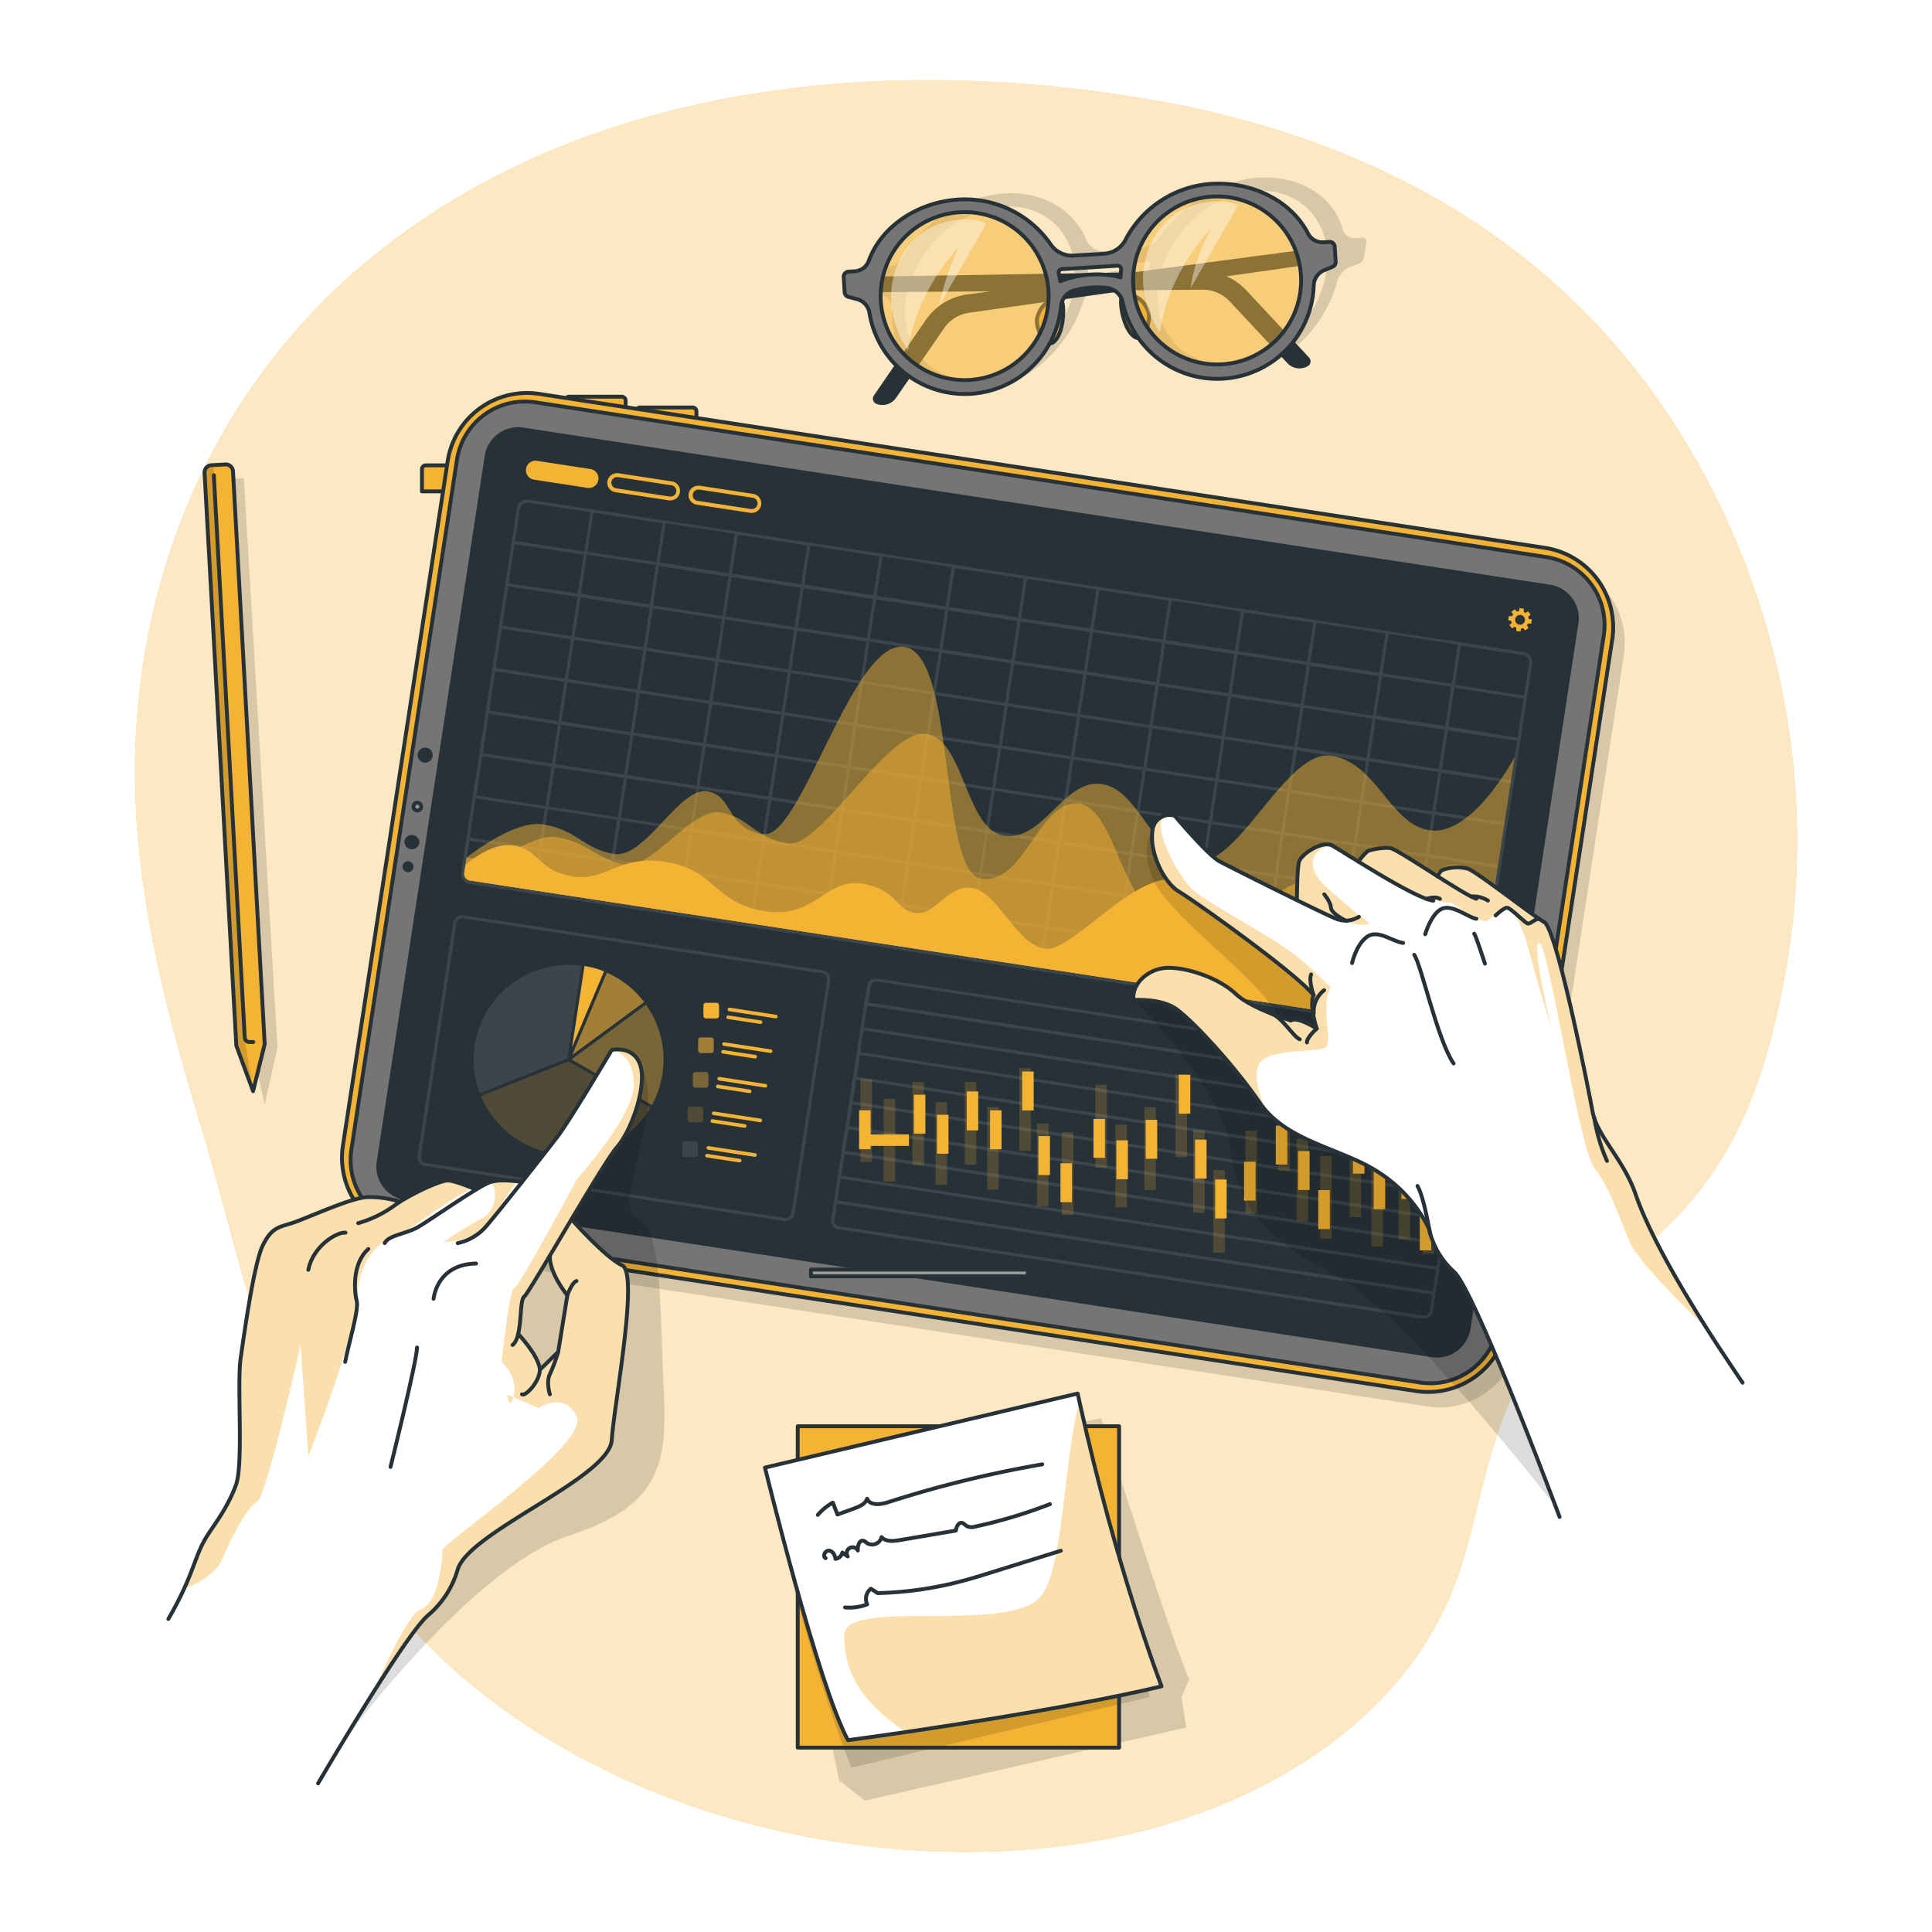 <svg class="animated" id="freepik_stories-dark-analytics" xmlns="http://www.w3.org/2000/svg" xmlns:xlink="http://www.w3.org/1999/xlink" viewBox="0 0 500 500" version="1.1" xmlns:svgjs="http://svgjs.com/svgjs"><style>svg#freepik_stories-dark-analytics:not(.animated) .animable {opacity: 0;}svg#freepik_stories-dark-analytics.animated #freepik--background-simple--inject-16 {animation: 1.5s Infinite  linear floating;animation-delay: 0s;}            @keyframes floating {                0% {                    opacity: 1;                    transform: translateY(0px);                }                50% {                    transform: translateY(-10px);                }                100% {                    opacity: 1;                    transform: translateY(0px);                }            }        </style><g id="freepik--background-simple--inject-16" class="animable" style="transform-origin: 250.006px 250.007px;"><g id="eln1yu5sw77ok"><path d="M67.93,167.09s-27.88,72,11.3,144.5S199.11,422.39,263.7,455.14s131.66,16.8,163.53-36.84-11.84-91.93-11.9-168.42,11.45-96.74-30-161.36-143.06-78.93-219.9-31S67.93,167.09,67.93,167.09Z" style="fill: rgb(255, 255, 255); opacity: 0.7; transform-origin: 248.588px 250.609px;" class="animable"></path></g><path d="M194,24.41C160,30,127.53,42.32,99.91,63.61c-40.18,31-62.46,77.27-64.79,127.62-1.53,33.24,6.4,65.65,16,97.21C63.44,329,71.4,375.29,97.15,410c40.1,54,117.59,76.78,182.4,67.12,41.87-6.25,86.11-30,99-73,4.77-15.91,7.09-33,15.24-47.71,9.77-17.62,27.48-27.91,40.93-42.26,16.62-17.72,23.31-39.8,27.45-63.15,9.06-51.12-3.31-105.27-33.18-147.68-31.17-44.24-77.41-68-129.91-77.32-5.76-1-11.55-1.89-17.36-2.62C252.88,19.75,222.9,19.63,194,24.41Z" style="fill: rgb(245, 179, 51); transform-origin: 250.006px 250.007px;" id="elrmuk95b502o" class="animable"></path><g id="el14a8rdkcv4ik"><path d="M194,24.41C160,30,127.53,42.32,99.91,63.61c-40.18,31-62.46,77.27-64.79,127.62-1.53,33.24,6.4,65.65,16,97.21C63.44,329,71.4,375.29,97.15,410c40.1,54,117.59,76.78,182.4,67.12,41.87-6.25,86.11-30,99-73,4.77-15.91,7.09-33,15.24-47.71,9.77-17.62,27.48-27.91,40.93-42.26,16.62-17.72,23.31-39.8,27.45-63.15,9.06-51.12-3.31-105.27-33.18-147.68-31.17-44.24-77.41-68-129.91-77.32-5.76-1-11.55-1.89-17.36-2.62C252.88,19.75,222.9,19.63,194,24.41Z" style="fill: rgb(255, 255, 255); opacity: 0.7; transform-origin: 250.006px 250.007px;" class="animable"></path></g></g><g id="freepik--Note--inject-16" class="animable" style="transform-origin: 252.865px 413.324px;"><g id="elyom8s5u1uy"><path d="M201.28,382.66,285,367.05s18.94,59.76,22.76,67.49l-2,4.69,1.26,7.85L223.82,466l-6.67-5.26Z" style="fill-opacity: 0.7; opacity: 0.2; transform-origin: 254.52px 416.525px;" class="animable"></path></g><g id="elbpoawft5tlb"><rect x="206.45" y="369.11" width="83.17" height="83.17" style="fill: rgb(245, 179, 51); transform-origin: 248.035px 410.695px; transform: rotate(-13.32deg);" class="animable"></rect></g><g style="clip-path: url(&quot;#freepik--clip-path--inject-16&quot;); transform-origin: 250.725px 419.97px;" id="el9rwdk1cipk" class="animable"><g id="elj2g2if5vj8"><path d="M284.09,382.48l13.43,56.71-77.18,18.27c-9.3-23.27-16.41-52.57-16.41-52.57Z" style="fill-opacity: 0.7; opacity: 0.2; transform-origin: 250.725px 419.97px;" class="animable"></path></g></g><g id="elw1mqq0r370e"><rect x="206.45" y="369.11" width="83.17" height="83.17" style="fill: none; stroke: rgb(38, 50, 56); stroke-linecap: round; stroke-linejoin: round; transform-origin: 248.035px 410.695px; transform: rotate(-13.32deg);" class="animable"></rect></g><path d="M300.61,436.42c-20.23,4.79-48.88,9.29-66.16,11.83-9,1.32-15,2.1-15,2.1-7.66-14-21.48-70.54-21.48-70.54l80.93-19.16c.16.69.3,1.38.45,2.06C289,406.44,300.61,436.42,300.61,436.42Z" style="fill: rgb(255, 255, 255); transform-origin: 249.29px 405.5px;" id="el0disn96m13a5" class="animable"></path><g style="clip-path: url(&quot;#freepik--clip-path-2--inject-16&quot;); transform-origin: 259.552px 405.48px;" id="el0tnm4l9zv4v" class="animable"><g id="elyyrfrnodto"><path d="M300.61,436.42c-20.23,4.79-48.88,9.29-66.16,11.83-13-8.63-16.11-17.09-15.95-25.16.17-9.58,41.91-.22,50.63-9.71,6.22-6.77,6-35.5,10.24-50.67C289,406.44,300.61,436.42,300.61,436.42Z" style="fill: rgb(245, 179, 51); opacity: 0.4; transform-origin: 259.552px 405.48px;" class="animable"></path></g></g><path d="M300.61,436.42c-20.23,4.79-48.88,9.29-66.16,11.83-9,1.32-15,2.1-15,2.1-7.66-14-21.48-70.54-21.48-70.54l80.93-19.16c.16.69.3,1.38.45,2.06C289,406.44,300.61,436.42,300.61,436.42Z" style="fill: none; stroke: rgb(38, 50, 56); stroke-linecap: round; stroke-linejoin: round; transform-origin: 249.29px 405.5px;" id="elb78jyouft3l" class="animable"></path><path d="M211.65,392.05a14.18,14.18,0,0,1,3.89-3.17l1.2,3.08,4.19-1.52c1.4-.51,3-1.17,3.49-2.56.77,1.83,3.43,1.52,5.32.92a292.56,292.56,0,0,1,40-9.83" style="fill: none; stroke: rgb(38, 50, 56); stroke-linecap: round; stroke-linejoin: round; transform-origin: 240.695px 385.51px;" id="elgun83n01kuh" class="animable"></path><path d="M213.68,403.25c-.87-.45-.15-2,.83-1.94s1.61,1.14,1.69,2.12A2.07,2.07,0,0,0,218,401.8l1.39,1a1.52,1.52,0,1,1,2.62-1.53c-.1-1.14.34-2.78,1.45-2.52a2.94,2.94,0,0,1,.93.61,2.52,2.52,0,0,0,3.76-1.56c1.09,1.24,3,1.07,4.67.79l14.56-2.48c.14-.92.6-2.1,1.52-2,.53.08.88.59,1.34.87a3.16,3.16,0,0,0,2.23.08,127.69,127.69,0,0,0,19.25-5.79" style="fill: none; stroke: rgb(38, 50, 56); stroke-linecap: round; stroke-linejoin: round; transform-origin: 242.505px 396.35px;" id="elp6mn5jv9w2" class="animable"></path><path d="M218.7,416a13,13,0,0,0,5.73-.79,3.34,3.34,0,0,1,.95-4.05l1.76,1.13a93.62,93.62,0,0,0,21-2.9c3.07-.78,6.11-1.73,9.14-2.68l17.26-5.38" style="fill: none; stroke: rgb(38, 50, 56); stroke-linecap: round; stroke-linejoin: round; transform-origin: 246.62px 408.69px;" id="elf7j22k9a7pc" class="animable"></path></g><g id="freepik--Glasses--inject-16" class="animable" style="transform-origin: 285.992px 75.379px;"><g id="el2nvjazu30c"><path d="M352.44,61.51l-1.61.1a3.12,3.12,0,0,1-3.37-2.28C345,50.38,336,45.35,325.61,46c-9.38.58-19.27,6.5-25,14.68a8.69,8.69,0,0,1-6.33,3.87l-8,.5a5.12,5.12,0,0,1-5.21-3.16c-3.23-7.63-11.42-12.42-20.81-11.84-10.41.64-21.17,6.89-26.52,16.33a5.41,5.41,0,0,1-4.17,2.75l-1.61.1a1.76,1.76,0,0,0-1.54,1.44l-.63,4a1,1,0,0,0,.78,1.26l1.94.59a3.38,3.38,0,0,1,2.4,3.57c-.68,12.81,8.36,22.22,21.23,21.43,12.41-.77,24.22-10.79,28.08-23.14a6.36,6.36,0,0,1,4.36-4.16,22.8,22.8,0,0,1,8.44-.6,3.61,3.61,0,0,1,3.19,3.71c0,12.15,8.83,20.91,21.26,20.14C330.36,96.69,342.58,86,346,73a6,6,0,0,1,3.59-4l2.17-.83a1.8,1.8,0,0,0,1.19-1.38l.64-4A1,1,0,0,0,352.44,61.51ZM252.69,98.14c-12,.74-20.11-8.68-18.17-21s13.26-23,25.23-23.69,20.11,8.68,18.16,21S264.66,97.4,252.69,98.14Zm28.79-26.29q.07-1,.06-2.07a1.2,1.2,0,0,1,1.06-1.14l14.32-.88a.72.72,0,0,1,.73,1c-.22.69-.42,1.38-.6,2.08C290.89,69.05,284.74,70.66,281.48,71.85ZM318,94.09c-12,.74-20.11-8.68-18.16-21s13.25-23,25.22-23.69,20.11,8.68,18.17,21S330,93.35,318,94.09Z" style="fill-opacity: 0.7; opacity: 0.2; transform-origin: 289.693px 73.755px;" class="animable"></path></g><path d="M342.17,64,250.41,76.18a15.64,15.64,0,0,0-10.82,6.63l-13.43,19.54a1.46,1.46,0,0,0,.68,2.18h0a4.28,4.28,0,0,0,5.07-1.58l12.42-18a9.42,9.42,0,0,1,6.45-4l91.72-13Z" style="fill: rgb(38, 50, 56); transform-origin: 284.204px 84.408px;" id="el3d6qtpeuoqb" class="animable"></path><path d="M218.38,71.72l92.54-1.53a15.63,15.63,0,0,1,11.68,5l16.18,17.34a1.45,1.45,0,0,1-.35,2.25h0a4.28,4.28,0,0,1-5.25-.8l-14.95-16a9.44,9.44,0,0,0-7-3l-92.64.7Z" style="fill: rgb(38, 50, 56); transform-origin: 278.774px 82.765px;" id="elzko4dxn4mli" class="animable"></path><path d="M274.47,77.61c1.14.21,1.09,8-1.49,10.63s-5.22-3.77-4.55-6.07S270.9,76.93,274.47,77.61Z" style="fill: rgb(245, 179, 51); stroke: rgb(38, 50, 56); stroke-linecap: round; stroke-linejoin: round; transform-origin: 271.753px 83.187px;" id="elwc8gt29rhfa" class="animable"></path><path d="M290.55,76.61c-1.1.36-.09,8,2.79,10.37s4.72-4.39,3.77-6.58S294,75.5,290.55,76.61Z" style="fill: rgb(245, 179, 51); stroke: rgb(38, 50, 56); stroke-linecap: round; stroke-linejoin: round; transform-origin: 293.739px 81.915px;" id="elvk2f0lbjxya" class="animable"></path><g id="el12ylyalsbg"><path d="M233.22,59.38c4.84-4.14,15.09-11.19,26.31-4.48s15.09,14,12.79,23.87-9.37,23.07-26,20.77S218.19,72.24,233.22,59.38Z" style="fill: rgb(245, 179, 51); opacity: 0.5; transform-origin: 249.597px 75.965px;" class="animable"></path></g><g id="elc6nzqzvg33"><path d="M298.65,56.19c4.84-4.14,15.08-11.2,26.3-4.49s15.1,14,12.79,23.87-9.36,23.07-26,20.77S283.61,69,298.65,56.19Z" style="fill: rgb(245, 179, 51); opacity: 0.5; transform-origin: 315.019px 72.766px;" class="animable"></path></g><path d="M344.08,62.6l-1.61.1a4.11,4.11,0,0,1-3.92-2.21c-4.46-8.68-14.67-13.54-25.08-12.9a27,27,0,0,0-22.1,14.3,6.76,6.76,0,0,1-5.56,3.77l-8,.49a6.74,6.74,0,0,1-6-3.05,27,27,0,0,0-23.7-11.46c-10.41.65-19.94,6.73-23.29,15.9a4.11,4.11,0,0,1-3.62,2.67l-1.61.1a1.33,1.33,0,0,0-1.24,1.41l.24,3.91a1.34,1.34,0,0,0,1.07,1.22l2.1.56A4.39,4.39,0,0,1,225,80.87a25,25,0,0,0,49.6-1.75,4.68,4.68,0,0,1,3.51-4,22.7,22.7,0,0,1,8.42-.6,4.73,4.73,0,0,1,4,3.6A25,25,0,0,0,340,73.74a4.37,4.37,0,0,1,2.76-3.83l2-.82a1.34,1.34,0,0,0,.91-1.34l-.25-3.91A1.31,1.31,0,0,0,344.08,62.6ZM251,98.33a21.74,21.74,0,1,1,20.35-23A21.77,21.77,0,0,1,251,98.33Zm23.4-25.56c-.11-.68-.24-1.35-.4-2a.9.9,0,0,1,.83-1.11l14.32-.89a.9.9,0,0,1,1,1c-.07.66-.12,1.34-.15,2A25.71,25.71,0,0,0,274.43,72.77Zm41.94,21.51a21.74,21.74,0,1,1,20.35-23A21.76,21.76,0,0,1,316.37,94.28Z" style="fill: rgb(117, 117, 117); stroke: rgb(38, 50, 56); stroke-linecap: round; stroke-linejoin: round; transform-origin: 282.01px 74.749px;" id="eloi5e29dxxkf" class="animable"></path><g id="elw99i2pwqmh9"><path d="M235,90.64s-8-10.59-2.36-22.89c5.09-11.06,17-12.32,22.65-10L243,79.27A74.93,74.93,0,0,1,248.05,64S237.19,75,235,90.64Z" style="fill: rgb(255, 255, 255); opacity: 0.4; transform-origin: 242.958px 73.708px;" class="animable"></path></g><g id="elbmkpgobzmfo"><path d="M300.18,86s-8-10.58-2.36-22.88c5.09-11.07,17-12.33,22.64-10L308.13,74.6c.93-7.71,5.1-15.25,5.1-15.25S302.36,70.34,300.18,86Z" style="fill: rgb(255, 255, 255); opacity: 0.4; transform-origin: 308.133px 69.07px;" class="animable"></path></g></g><g id="freepik--Pen--inject-16" class="animable" style="transform-origin: 62.372px 203.034px;"><g id="elrx6w7eaan9q"><polygon points="65.6 272.84 68.5 285.87 71.81 271.12 63.11 123.79 57.18 123.79 65.6 272.84" style="fill-opacity: 0.7; opacity: 0.2; transform-origin: 64.495px 204.83px;" class="animable"></polygon></g><path d="M60.3,122l8.2,148.2-3,12.19-4.34-11.78L52.94,122.4a1.86,1.86,0,0,1,1.75-2l3.65-.2A1.86,1.86,0,0,1,60.3,122Z" style="fill: rgb(245, 179, 51); transform-origin: 60.717px 201.294px;" id="elihis1301rk" class="animable"></path><g style="clip-path: url(&quot;#freepik--clip-path-3--inject-16&quot;); transform-origin: 59.207px 201.395px;" id="el7pygdyh21km" class="animable"><g id="elbj56t4bpcz"><path d="M65.48,282.39l-4.34-11.78L52.94,122.4a1.86,1.86,0,0,1,1.75-2l.51,0,8.26,149.29Z" style="fill-opacity: 0.7; opacity: 0.2; transform-origin: 59.207px 201.395px;" class="animable"></path></g></g><path d="M60.3,122l8.2,148.2-3,12.19-4.34-11.78L52.94,122.4a1.86,1.86,0,0,1,1.75-2l3.65-.2A1.86,1.86,0,0,1,60.3,122Z" style="fill: none; stroke: rgb(38, 50, 56); stroke-linecap: round; stroke-linejoin: round; transform-origin: 60.717px 201.294px;" id="elvqc5owba8lg" class="animable"></path><path d="M55.34,123l8,145.49a1.26,1.26,0,0,0,1.33,1.19l.88,0" style="fill: rgb(245, 179, 51); stroke: rgb(38, 50, 56); stroke-linecap: round; stroke-linejoin: round; transform-origin: 60.445px 196.341px;" id="elzma308xrhar" class="animable"></path></g><g id="freepik--Device--inject-16" class="animable" style="transform-origin: 254.5px 232.879px;"><g id="eli2gxpknn5d9"><path d="M91.75,300.46l27.11-177.13a20.78,20.78,0,0,1,23.68-17.39l260.31,39.85a20.77,20.77,0,0,1,17.4,23.67L393.13,346.59A20.76,20.76,0,0,1,369.46,364L109.14,324.14A20.78,20.78,0,0,1,91.75,300.46Z" style="fill-opacity: 0.7; opacity: 0.2; transform-origin: 256px 234.97px;" class="animable"></path></g><g id="elijolyou3zl9"><path d="M110.19,120.43H123.8a1,1,0,0,1,1,1v5.74a0,0,0,0,1,0,0H109.2a0,0,0,0,1,0,0v-5.74A1,1,0,0,1,110.19,120.43Z" style="fill: rgb(245, 179, 51); stroke: rgb(38, 50, 56); stroke-linecap: round; stroke-linejoin: round; transform-origin: 117px 123.8px; transform: rotate(-81.3deg);" class="animable"></path></g><g id="elhm6gaosm388"><path d="M147.3,102.66h13.61a1,1,0,0,1,1,1v5.74a0,0,0,0,1,0,0H146.31a0,0,0,0,1,0,0v-5.74A1,1,0,0,1,147.3,102.66Z" style="fill: rgb(245, 179, 51); stroke: rgb(38, 50, 56); stroke-linecap: round; stroke-linejoin: round; transform-origin: 154.11px 106.03px; transform: rotate(8.7deg);" class="animable"></path></g><g id="el6qr90apv798"><path d="M165.63,105.46h13.61a1,1,0,0,1,1,1v5.74a0,0,0,0,1,0,0H164.64a0,0,0,0,1,0,0v-5.74A1,1,0,0,1,165.63,105.46Z" style="fill: rgb(245, 179, 51); stroke: rgb(38, 50, 56); stroke-linecap: round; stroke-linejoin: round; transform-origin: 172.44px 108.83px; transform: rotate(8.7deg);" class="animable"></path></g><path d="M88.75,296.46l27.11-177.13a20.78,20.78,0,0,1,23.68-17.39l260.31,39.85a20.77,20.77,0,0,1,17.4,23.67L390.13,342.59A20.76,20.76,0,0,1,366.46,360L106.14,320.14A20.78,20.78,0,0,1,88.75,296.46Z" style="fill: rgb(245, 179, 51); stroke: rgb(38, 50, 56); stroke-linecap: round; stroke-linejoin: round; transform-origin: 253px 230.97px;" id="el0p1ovnj70i8a" class="animable"></path><path d="M367.48,357.79,105.82,317.74a17.76,17.76,0,0,1-14.88-20.25L118.26,119a17.77,17.77,0,0,1,20.25-14.88l261.67,40.05a17.79,17.79,0,0,1,14.88,20.26L387.74,342.91A17.77,17.77,0,0,1,367.48,357.79Z" style="fill: rgb(117, 117, 117); stroke: rgb(38, 50, 56); stroke-linecap: round; stroke-linejoin: round; transform-origin: 252.999px 230.956px;" id="el3wsq8vltgzd" class="animable"></path><path d="M109,208.92a1,1,0,1,1-.85-1.16A1,1,0,0,1,109,208.92Z" style="fill: rgb(153, 153, 153); stroke: rgb(38, 50, 56); stroke-linecap: round; stroke-linejoin: round; transform-origin: 108.014px 208.751px;" id="elzou6gmpopq" class="animable"></path><path d="M108.51,218.23a1.95,1.95,0,0,1-3.85-.59,1.95,1.95,0,0,1,3.85.59Z" style="fill: rgb(38, 50, 56); transform-origin: 106.585px 217.935px;" id="eljf2kqjdoxtj" class="animable"></path><path d="M111.94,195.82a1.95,1.95,0,0,1-3.85-.59,1.95,1.95,0,1,1,3.85.59Z" style="fill: rgb(38, 50, 56); transform-origin: 110.03px 195.427px;" id="el00hj7ebisljhn" class="animable"></path><path d="M107,224.52a1.42,1.42,0,1,1-1.19-1.62A1.42,1.42,0,0,1,107,224.52Z" style="fill: rgb(38, 50, 56); transform-origin: 105.597px 224.304px;" id="el6whgkamu9rj" class="animable"></path><path d="M408.49,161.36,380.56,343.88a8.78,8.78,0,0,1-10,7.35L151.35,317.68,146.6,317l-17.87-2.74-8.65-1.32L107.58,311l-2.73-.42a8.78,8.78,0,0,1-7.35-10L125.44,118a8.76,8.76,0,0,1,10-7.34l81.83,12.52,12.38,1.9,11.83,1.81,15.2,2.32,5.5.84,139,21.27A8.78,8.78,0,0,1,408.49,161.36Z" style="fill: rgb(38, 50, 56); transform-origin: 252.998px 230.943px;" id="el74znuq3lba" class="animable"></path><g id="eli3ffbb8ssaa"><g style="opacity: 0.1; transform-origin: 161.471px 276.441px;" class="animable"><path d="M203,316l-93-14.23a2.31,2.31,0,0,1-1.93-2.63l9.23-60.33a2.32,2.32,0,0,1,2.64-1.93l93,14.23a2.3,2.3,0,0,1,1.93,2.63l-9.23,60.33A2.31,2.31,0,0,1,203,316Zm-83.15-78.32a1.5,1.5,0,0,0-1.71,1.26l-9.23,60.32a1.5,1.5,0,0,0,1.26,1.71l92.95,14.23a1.5,1.5,0,0,0,1.71-1.26l9.24-60.32a1.52,1.52,0,0,0-1.26-1.72Z" style="fill: rgb(255, 255, 255); transform-origin: 161.471px 276.441px;" id="elroj9yg6a44a" class="animable"></path></g></g><g id="el9vrr1ik12x5"><path d="M147.9,274.19,168.72,286a24.58,24.58,0,0,0-1.54-26Z" style="fill: rgb(245, 179, 51); opacity: 0.4; transform-origin: 159.81px 273px;" class="animable"></path></g><g id="el9k4ekblnt2g"><path d="M148.1,273l18.6-13.67a24.54,24.54,0,0,0-9.63-7.61l-3.67,8.7Z" style="fill: rgb(245, 179, 51); opacity: 0.6; transform-origin: 157.4px 262.36px;" class="animable"></path></g><path d="M151.27,250l-3.22,21,8.28-19.63A24.73,24.73,0,0,0,151.27,250Z" style="fill: rgb(245, 179, 51); transform-origin: 152.19px 260.5px;" id="elsiq2r5fobwj" class="animable"></path><g id="elmly7089hj4b"><path d="M146.8,273.94l3.67-24a24.55,24.55,0,0,0-26.29,33Z" style="fill: rgb(255, 255, 255); opacity: 0.1; transform-origin: 136.533px 266.327px;" class="animable"></path></g><g id="elxdi16968x79"><path d="M143.44,298.5a24.57,24.57,0,0,0,24.88-11.81l-21.19-12-22.66,8.95A24.55,24.55,0,0,0,143.44,298.5Z" style="fill: rgb(245, 179, 51); opacity: 0.2; transform-origin: 146.395px 286.736px;" class="animable"></path></g><g id="elvik7yfsunmm"><rect x="182.04" y="259.52" width="4.05" height="4.05" rx="0.63" style="fill: rgb(245, 179, 51); transform-origin: 184.065px 261.545px; transform: rotate(8.7deg);" class="animable"></rect></g><path d="M200.75,263.55,188.7,261.7a.46.46,0,0,1-.39-.53.46.46,0,0,1,.53-.39l12,1.85a.46.46,0,0,1,.39.53A.48.48,0,0,1,200.75,263.55Z" style="fill: rgb(245, 179, 51); transform-origin: 194.77px 262.162px;" id="elpj215l7gpss" class="animable"></path><path d="M196.76,265l-8.37-1.28a.46.46,0,0,1-.39-.53.47.47,0,0,1,.53-.39l8.37,1.28a.46.46,0,0,1,.39.53A.46.46,0,0,1,196.76,265Z" style="fill: rgb(245, 179, 51); transform-origin: 192.645px 263.901px;" id="el30pqd1fszgx" class="animable"></path><g id="elnwu0pp7zm8"><rect x="180.67" y="268.48" width="4.05" height="4.05" rx="0.63" style="fill: rgb(245, 179, 51); opacity: 0.6; transform-origin: 182.695px 270.505px; transform: rotate(8.7deg);" class="animable"></rect></g><path d="M199.38,272.5l-12.06-1.84a.48.48,0,0,1-.39-.53.47.47,0,0,1,.53-.39l12.06,1.85a.46.46,0,1,1-.14.91Z" style="fill: rgb(245, 179, 51); transform-origin: 193.418px 271.12px;" id="el80lm5rzin3m" class="animable"></path><path d="M195.39,273.94,187,272.66a.47.47,0,0,1,.14-.92l8.37,1.28a.46.46,0,0,1,.39.53A.46.46,0,0,1,195.39,273.94Z" style="fill: rgb(245, 179, 51); transform-origin: 191.286px 272.842px;" id="elz5qgfxs78uc" class="animable"></path><g id="elgkyy5h3kcmh"><rect x="179.3" y="277.44" width="4.05" height="4.05" rx="0.63" style="fill: rgb(245, 179, 51); opacity: 0.4; transform-origin: 181.325px 279.465px; transform: rotate(8.616deg);" class="animable"></rect></g><path d="M198,281.46,186,279.62a.47.47,0,0,1,.14-.92l12,1.84a.46.46,0,0,1,.39.53A.46.46,0,0,1,198,281.46Z" style="fill: rgb(245, 179, 51); transform-origin: 192.101px 280.083px;" id="ela0evdsd7ec" class="animable"></path><path d="M194,282.9l-8.37-1.28a.47.47,0,0,1,.14-.92l8.37,1.28a.47.47,0,0,1-.14.92Z" style="fill: rgb(245, 179, 51); transform-origin: 189.885px 281.8px;" id="elud9btrpnoc" class="animable"></path><g id="elmu09zp1yx7b"><rect x="177.93" y="286.4" width="4.05" height="4.05" rx="0.63" style="fill: rgb(245, 179, 51); opacity: 0.2; transform-origin: 179.955px 288.425px; transform: rotate(8.7deg);" class="animable"></rect></g><path d="M196.63,290.42l-12-1.84a.47.47,0,0,1-.39-.53.46.46,0,0,1,.53-.39l12.05,1.84a.46.46,0,0,1,.39.53A.46.46,0,0,1,196.63,290.42Z" style="fill: rgb(245, 179, 51); transform-origin: 190.726px 289.045px;" id="elq2mhkoazon" class="animable"></path><path d="M192.65,291.86l-8.37-1.28a.46.46,0,0,1-.39-.53.46.46,0,0,1,.53-.39l8.37,1.28a.47.47,0,0,1,.39.53A.46.46,0,0,1,192.65,291.86Z" style="fill: rgb(245, 179, 51); transform-origin: 188.534px 290.76px;" id="el8oxinf6nq2k" class="animable"></path><g id="elj3uj8zumnd8"><rect x="176.56" y="295.36" width="4.05" height="4.05" rx="0.63" style="fill: rgb(255, 255, 255); opacity: 0.1; transform-origin: 178.585px 297.385px; transform: rotate(8.7deg);" class="animable"></rect></g><path d="M195.26,299.38l-12-1.84a.47.47,0,0,1-.39-.53.46.46,0,0,1,.53-.39l12.05,1.84a.46.46,0,0,1,.39.53A.46.46,0,0,1,195.26,299.38Z" style="fill: rgb(245, 179, 51); transform-origin: 189.356px 298.005px;" id="elr8gro5zhm8b" class="animable"></path><path d="M191.28,300.82l-8.38-1.28a.46.46,0,0,1-.38-.53.45.45,0,0,1,.53-.39l8.37,1.28a.47.47,0,1,1-.14.92Z" style="fill: rgb(245, 179, 51); transform-origin: 187.2px 299.726px;" id="el7tquq3jiq4q" class="animable"></path><g id="ele5ays29dbwt"><g style="opacity: 0.1; transform-origin: 297.59px 297.264px;" class="animable"><path d="M378.16,276.38,227,253.25a2.32,2.32,0,0,0-2.64,1.93l-.64,4.16-.12.8-.86,5.61-.12.8-.86,5.6-.12.79-.86,5.61-.12.79-.86,5.61-.12.8-.86,5.6-.12.8-.86,5.6-.12.8-.86,5.6-.12.8-.86,5.6-.12.8-.63,4.16a2.31,2.31,0,0,0,1.93,2.64l151.13,23.13a2.31,2.31,0,0,0,2.62-1.94l.64-4.16.12-.8.86-5.6.12-.8.86-5.61.12-.79.86-5.6.12-.8.86-5.6.12-.8.86-5.61.12-.79.86-5.61.12-.79.86-5.6.12-.8.86-5.61.12-.8.64-4.16A2.31,2.31,0,0,0,378.16,276.38Zm-8.1,62.84a1.51,1.51,0,0,1-1.71,1.26L217.23,317.35a1.52,1.52,0,0,1-1.27-1.72l.64-4.16,154.09,23.59Zm.76-5-154.1-23.58.86-5.61,154.09,23.59Zm1-6.4L217.7,304.28l.86-5.61,154.09,23.58Zm1-6.4-154.1-23.59.86-5.6,154.09,23.58Zm1-6.4-154.1-23.59.86-5.6,154.09,23.59Zm1-6.4-154.1-23.59.86-5.61,154.09,23.59Zm1-6.41-154.1-23.58.86-5.6,154.09,23.58Zm1-6.4L222.6,272.27l.86-5.6,154.09,23.58Zm1-6.39L223.58,265.87l.86-5.61,154.09,23.59Zm-153.11-30,.64-4.15a1.5,1.5,0,0,1,1.71-1.26L378,277.18a1.5,1.5,0,0,1,1.25,1.71l-.64,4.16Z" style="fill: rgb(255, 255, 255); transform-origin: 297.59px 297.264px;" id="elpdjiqbsvod" class="animable"></path></g></g><g id="eliqdj0rmjnnk"><g style="opacity: 0.1; transform-origin: 257.931px 198.749px;" class="animable"><path d="M394.3,168.72,136.78,129.3a2.63,2.63,0,0,0-3,2.21l-14.43,94.27a2.64,2.64,0,0,0,2.2,3L379.08,268.2a2.64,2.64,0,0,0,3-2.2l14.43-94.28A2.63,2.63,0,0,0,394.3,168.72Zm-210,13.55L202.18,185l-1.56,10.16-17.91-2.74Zm-2.35,10L164,189.58l1.56-10.17,17.91,2.74ZM203,185.14l17.92,2.74-1.56,10.17-17.91-2.74Zm92.88,13.4-17.91-2.74,1.55-10.17,17.92,2.74Zm2.35-10,17.92,2.74-1.56,10.17-17.91-2.74Zm-57.81,2.38,17.92,2.74-1.56,10.17L238.84,201Zm-2.35,10-17.91-2.74L221.68,188l17.92,2.74Zm21.06-7.18L277,196.47l-1.56,10.17-17.91-2.74Zm18.71,2.86,17.92,2.74-1.56,10.17-17.91-2.74Zm-.67-.92-17.91-2.74,1.55-10.17,17.92,2.75Zm-18.71-2.86-17.91-2.74,1.55-10.17L260,182.64ZM239.72,190l-17.91-2.75L223.36,177l17.92,2.74ZM221,187.08l-17.91-2.74,1.55-10.17,17.92,2.74Zm-1.8,11.77L217.65,209l-17.91-2.74,1.56-10.17Zm.8.12,17.91,2.74-1.56,10.17-17.91-2.74Zm18.71,2.86,17.91,2.74-1.56,10.17L237.16,212Zm18.71,2.86,17.91,2.75-1.56,10.16-17.91-2.74Zm18.71,2.87,17.91,2.74-1.56,10.17-17.91-2.74Zm18.71,2.86,17.91,2.74-1.56,10.17-17.91-2.74Zm.12-.79,1.55-10.17,17.92,2.74-1.56,10.17Zm20.26-7.31,17.92,2.74-1.56,10.17-17.91-2.74Zm18.71,2.86,17.92,2.75-1.56,10.16-17.91-2.74Zm.13-.79,1.55-10.17L353.54,197,352,207.13Zm-.8-.12-17.91-2.75,1.55-10.17,17.92,2.75ZM317,190.56l1.56-10.17,17.91,2.74L335,193.3Zm-.79-.12-17.91-2.75,1.55-10.16,17.91,2.74Zm-18.71-2.87-17.92-2.74,1.56-10.17,17.91,2.74Zm-18.71-2.86L260.9,182l1.56-10.17,17.91,2.74Zm-18.71-2.87L242.2,179.1l1.55-10.17,17.91,2.75ZM241.4,179l-17.91-2.74L225,166.07,243,168.81Zm-18.71-2.86-17.92-2.74,1.56-10.17L224.24,166ZM204,173.25l-17.91-2.74,1.55-10.17,17.91,2.75Zm-.12.8-1.56,10.17-17.91-2.74,1.55-10.17Zm-20.27,7.31-17.91-2.75,1.55-10.17,17.92,2.75Zm-18.71-2.87L147,175.75l1.55-10.17,17.92,2.74Zm-.12.8-1.56,10.17-17.91-2.74,1.56-10.17Zm-1.68,11-1.56,10.17-17.91-2.74,1.56-10.17Zm.8.13,17.91,2.74-1.56,10.17-17.91-2.75Zm18.71,2.86L200.5,196l-1.56,10.17L181,203.41ZM198.82,207l-1.56,10.17-17.91-2.75,1.56-10.17Zm.8.12,17.91,2.74L216,220l-17.92-2.74Zm18.71,2.86,17.91,2.74-1.56,10.17-17.91-2.74ZM237,212.8,255,215.54l-1.56,10.17L235.48,223Zm18.71,2.86,17.91,2.74-1.56,10.17-17.91-2.74Zm18.71,2.86,17.91,2.75-1.56,10.16-17.91-2.74Zm18.71,2.87,17.91,2.74-1.56,10.17-17.91-2.74Zm18.71,2.86L329.79,227l-1.56,10.17-17.91-2.74Zm.12-.8,1.56-10.16L331.47,216l-1.56,10.17Zm20.27-7.3,17.91,2.74-1.56,10.17-17.91-2.74ZM351,219l17.91,2.74-1.56,10.17-17.91-2.74Zm.12-.79,1.55-10.17,17.92,2.74L369,221Zm1.68-11,1.55-10.17,17.92,2.74L370.69,210Zm1.67-11L356,186.12l17.91,2.74L372.37,199Zm-.79-.13-17.92-2.74,1.56-10.17L355.21,186Zm-16.24-13.7L339,172.29,356.89,175l-1.55,10.17Zm-.79-.13-17.92-2.74,1.56-10.17,17.91,2.75Zm-18.71-2.86L300,176.73l1.56-10.17,17.91,2.74Zm-18.71-2.86-17.92-2.74,1.56-10.17,17.91,2.74Zm-18.71-2.87L262.58,171l1.56-10.17,17.91,2.74Zm-18.71-2.86-17.92-2.74L245.43,158l17.91,2.74ZM243.08,168l-17.92-2.75,1.56-10.16,17.91,2.74Zm-18.71-2.87-17.92-2.74L208,152.24,225.92,155Zm-18.71-2.86-17.92-2.74,1.56-10.17,17.91,2.74ZM187,159.42,169,156.68l1.56-10.17,17.91,2.75Zm-.13.8-1.55,10.17-17.91-2.74,1.55-10.17Zm-20.26,7.31-17.91-2.75,1.55-10.16,17.91,2.74Zm-18.71-2.87-17.91-2.74,1.55-10.17,17.92,2.74Zm-.12.8-1.56,10.17-17.91-2.74,1.55-10.17Zm-1.68,11-1.56,10.17-17.91-2.74,1.56-10.17Zm-1.68,11-1.56,10.17-17.91-2.74,1.56-10.17Zm-1.68,11-1.55,10.16-17.92-2.74,1.56-10.17Zm.8.12,17.91,2.74-1.55,10.17-17.92-2.74Zm18.71,2.86,17.91,2.74-1.56,10.17-17.91-2.74Zm16.23,13.71-1.55,10.17L159,222.48l1.56-10.17Zm.8.12,17.91,2.74-1.55,10.17-17.92-2.74ZM197.94,218l17.91,2.75-1.55,10.16-17.92-2.74Zm18.71,2.87,17.91,2.74L233,233.81l-17.92-2.74Zm18.71,2.86,17.91,2.74-1.55,10.17-17.92-2.74Zm18.71,2.87L272,229.37l-1.55,10.17-17.92-2.75Zm18.71,2.86,17.91,2.74-1.55,10.17-17.92-2.74Zm18.71,2.86,17.91,2.74-1.55,10.17-17.92-2.74Zm18.71,2.87L328.11,238l-1.55,10.17-17.92-2.74Zm18.71,2.86,17.91,2.74L345.27,251l-17.92-2.74Zm.12-.8,1.56-10.17,17.91,2.75L346.94,240ZM349.3,230l17.91,2.74-1.56,10.17-17.91-2.74ZM368,232.84l17.91,2.74-1.56,10.17L366.45,243Zm.12-.79,1.56-10.17,17.91,2.74L386,234.79Zm1.68-11,1.55-10.17,17.92,2.74-1.56,10.17Zm1.68-11L373,200,391,202.69l-1.55,10.17Zm1.67-11L374.72,189l17.91,2.74-1.55,10.17Zm1.68-11L376.4,178l17.91,2.74-1.55,10.17Zm-.79-.12-17.92-2.74,1.56-10.17,17.91,2.74Zm-16.24-13.71,1.56-10.16,17.91,2.74-1.56,10.17Zm-.8-.12-17.91-2.74,1.56-10.17,17.91,2.74Zm-18.71-2.86-17.91-2.74L322,158.46l17.91,2.74Zm-18.71-2.86-17.91-2.75,1.56-10.16,17.91,2.74Zm-18.71-2.87L283,162.9l1.56-10.17,17.91,2.74Zm-18.71-2.86L264.26,160l1.56-10.17,17.91,2.74Zm-18.71-2.87-17.91-2.74L247.11,147,265,149.75Zm-18.7-2.86-17.92-2.74,1.56-10.17,17.91,2.74Zm-18.71-2.86-17.92-2.75,1.56-10.16L227.6,144Zm-18.72-2.87-17.91-2.74L191,138.41l17.91,2.74Zm-18.7-2.86-17.92-2.74,1.56-10.17,17.91,2.74Zm-18.71-2.86L152,142.85l1.56-10.16,17.91,2.74Zm-.13.79-1.55,10.17-17.92-2.74,1.56-10.17Zm-20.26,7.31L131.61,151l1.56-10.17,17.91,2.74ZM123.1,206.58,141,209.32l-1.55,10.17-17.92-2.74Zm18.71,2.86,17.91,2.74-1.55,10.17-17.92-2.74ZM158,223.15l-1.55,10.17-17.91-2.74,1.55-10.17Zm.8.12L176.75,226l-1.55,10.17-17.91-2.74Zm18.71,2.87,17.91,2.74-1.55,10.17L176,236.3ZM196.26,229l17.91,2.74-1.55,10.17-17.92-2.74ZM215,231.86l17.91,2.75-1.55,10.16L213.42,242Zm18.71,2.87,17.91,2.74L250,247.64l-17.91-2.74Zm18.71,2.86,17.91,2.74-1.55,10.17-17.92-2.74Zm18.71,2.86L289,243.2l-1.55,10.16-17.92-2.74Zm18.71,2.87,17.91,2.74-1.55,10.17-17.92-2.74Zm18.71,2.86,17.91,2.74-1.55,10.17L307,256.35Zm18.71,2.87,17.91,2.74L343.59,262l-17.92-2.75Zm18.71,2.86,17.91,2.74-1.55,10.17-17.92-2.74Zm.12-.8,1.56-10.17,17.91,2.75L364,253.85Zm20.27-7.3,17.91,2.74-1.55,10.17L364.77,254Zm29.38-72.21L394.43,180l-17.91-2.74,1.56-10.17,16.1,2.46A1.83,1.83,0,0,1,395.71,171.6Zm-259-41.5,16.1,2.46-1.55,10.17L133.29,140l1.28-8.36A1.83,1.83,0,0,1,136.66,130.1Zm-16.52,95.8,1.28-8.36,17.91,2.75-1.55,10.16L121.67,228A1.84,1.84,0,0,1,120.14,225.9ZM379.2,267.41l-16.11-2.47,1.56-10.17,17.91,2.74-1.28,8.37A1.83,1.83,0,0,1,379.2,267.41Z" style="fill: rgb(255, 255, 255); transform-origin: 257.931px 198.749px;" id="elocnurj9ek6h" class="animable"></path></g></g><g id="elpfljofrd1e"><path d="M385.8,236.38l-4.52,29.48a1.75,1.75,0,0,1-2,1.47L121.61,227.89a1.75,1.75,0,0,1-1.46-2l.6-3.94s12.11-9.76,19.69-8.6C149.39,214.72,151,219.8,159,221s16.76-17.3,24-16.2c3.91.6,4.91,3.61,6.82,6.37a10.37,10.37,0,0,0,7.4,4.66l.3.05c9.8,1.5,23.06-50.52,36.54-48.46,6,.91,8.37,12.39,10.16,25.07,2.27,16,3.55,34,9.8,34.91,11.18,1.71,15-21,25.38-19.37,6.53,1,8.91,13.1,14.41,22.69,3.25,5.67,7.6,10.47,14.56,11.53,6.33,1,10.56-.5,13.85-2.81,6.45-4.51,9.33-12.21,17.39-11,4.78.73,6.52,4.41,8.3,7.88,1.55,3,3.13,5.9,6.81,6.46,4.33.67,8-5.53,11.93-11,3.21-4.52,6.56-8.58,10.54-8s6.48,5.51,7.69,9A31.4,31.4,0,0,1,385.8,236.38Z" style="fill: rgb(245, 179, 51); opacity: 0.5; transform-origin: 252.964px 217.356px;" class="animable"></path></g><g id="elkzmhtteotmq"><path d="M392,195.87l-10.72,70a1.75,1.75,0,0,1-2,1.47L121.61,227.89a1.75,1.75,0,0,1-1.46-2l.6-3.94c10.7,1.64,16.41-6.37,23.59-5.27s10.9,6.11,17.62,7.14,17.09-14.7,24.44-13.57a13.49,13.49,0,0,1,3.35.94c2.83,1.18,4.78,3.08,7.4,4.66a18,18,0,0,0,6.74,2.42c8.61,1.31,25.84-29.85,35.83-28.32a7.56,7.56,0,0,1,4.43,2.56c5.9,6.43,7.42,22.51,15.74,23.78,10.09,1.55,15.49-14.86,25.28-13.37s12.67,18.37,24,20.1,23.62-29.23,35.39-27.43,15.13,17.71,25.36,19.27C381.15,216.58,392,195.87,392,195.87Z" style="fill: rgb(245, 179, 51); opacity: 0.5; transform-origin: 256.064px 228.628px;" class="animable"></path></g><path d="M387,228.41l-5.74,37.45a1.75,1.75,0,0,1-2,1.47L121.61,227.89a1.75,1.75,0,0,1-1.46-2l.29-1.93c.37-.35,6.44-6.08,12.6-5.14,6.37,1,6.39,6.68,15.27,8s11.47-5.67,24.07-3.74,12.56,10.74,25.59,12.74,15.72-8.57,25-7.15,8.63,6.81,13.89,7.61,8.32-7.44,14.79-6.45,11.42,14.55,18.71,15.67c5.12.78,14.17-9.36,23.41-14.8,3.9-2.3,7.85-3.76,11.53-3.19,7.61,1.16,12.05,7.1,16.88,11.91,3,3,6.23,5.6,10.45,6.25,6,.92,10.61-4.54,15.24-9.34,3.76-3.91,7.55-7.39,12.16-6.69a18.78,18.78,0,0,1,6.58,2.12c4,2.24,5.05,5.26,9.83,6C382.19,238.67,387,228.41,387,228.41Z" style="fill: rgb(245, 179, 51); transform-origin: 253.564px 243.033px;" id="el3e19mkx9q2w" class="animable"></path><path d="M152.05,126.26l-13.84-2.12a2.46,2.46,0,0,1-2.06-2.81h0a2.47,2.47,0,0,1,2.81-2.07l13.83,2.12a2.48,2.48,0,0,1,2.07,2.81h0A2.48,2.48,0,0,1,152.05,126.26Z" style="fill: rgb(245, 179, 51); transform-origin: 145.504px 122.759px;" id="elsympoz4cx7c" class="animable"></path><path d="M159.69,123.47h.22l13.84,2.12a1.49,1.49,0,0,1,1,.58,1.51,1.51,0,0,1,.27,1.09,1.49,1.49,0,0,1-1.45,1.25l-.23,0-13.83-2.12a1.43,1.43,0,0,1-1-.58,1.46,1.46,0,0,1,1.18-2.33m0-1a2.46,2.46,0,0,0-.37,4.9l13.83,2.12a2.43,2.43,0,0,0,.38,0,2.47,2.47,0,0,0,.37-4.91l-13.84-2.11a2.31,2.31,0,0,0-.37,0Z" style="fill: rgb(245, 179, 51); transform-origin: 166.577px 125.99px;" id="el2jbr912950k" class="animable"></path><path d="M180.79,126.7H181l13.83,2.12a1.47,1.47,0,0,1-.22,2.92l-.22,0-13.84-2.12a1.48,1.48,0,0,1-1-.58,1.45,1.45,0,0,1-.26-1.09,1.47,1.47,0,0,1,1.44-1.24m0-1a2.46,2.46,0,0,0-.37,4.9l13.84,2.12a2.31,2.31,0,0,0,.37,0,2.47,2.47,0,0,0,.37-4.91l-13.83-2.11a2.43,2.43,0,0,0-.38,0Z" style="fill: rgb(245, 179, 51); transform-origin: 187.617px 129.22px;" id="el41na8y64wnh" class="animable"></path><path d="M396.26,161.41l.17-1.08-.8-.19a1.89,1.89,0,0,0-.13-.52l.62-.54-.64-.88-.71.43a2.27,2.27,0,0,0-.45-.28l.05-.82-1.08-.16-.19.8a2.11,2.11,0,0,0-.51.12l-.55-.62-.88.65.43.7a1.92,1.92,0,0,0-.27.46l-.82-.06-.17,1.08.8.2a1.82,1.82,0,0,0,.13.51l-.62.54.65.88.7-.43a2.6,2.6,0,0,0,.45.28l-.05.82,1.08.16.19-.79a3,3,0,0,0,.52-.13l.54.62.88-.65-.43-.7a2.07,2.07,0,0,0,.27-.45Zm-3.07.26a1.27,1.27,0,1,1,1.45-1.06A1.27,1.27,0,0,1,393.19,161.67Z" style="fill: rgb(245, 179, 51); transform-origin: 393.38px 160.415px;" id="el589o159x706" class="animable"></path><g id="ela1qx2q7ob28"><rect x="236.14" y="280.06" width="2.98" height="21.4" style="fill: rgb(245, 179, 51); opacity: 0.2; transform-origin: 237.63px 290.76px; transform: rotate(8.7deg);" class="animable"></rect></g><g id="elv9cjatabxnf"><rect x="236.51" y="283.31" width="2.98" height="10.07" style="fill: rgb(245, 179, 51); transform-origin: 238px 288.345px; transform: rotate(8.7deg);" class="animable"></rect></g><g id="eluhnb43prtfc"><rect x="228.7" y="284.38" width="2.98" height="21.4" style="fill: rgb(245, 179, 51); opacity: 0.2; transform-origin: 230.19px 295.08px; transform: rotate(8.7deg);" class="animable"></rect></g><g id="elamirswa7ni"><rect x="225.15" y="293.58" width="10.08" height="2.98" style="fill: rgb(245, 179, 51); transform-origin: 230.19px 295.07px; transform: rotate(-81.3deg);" class="animable"></rect></g><g id="elzd9fg0qyh2l"><rect x="222.69" y="279.31" width="2.98" height="21.4" style="fill: rgb(245, 179, 51); opacity: 0.2; transform-origin: 224.18px 290.01px; transform: rotate(8.616deg);" class="animable"></rect></g><g id="elojv5smqshf9"><rect x="222.33" y="287.34" width="2.98" height="10.08" style="fill: rgb(245, 179, 51); transform-origin: 223.82px 292.38px; transform: rotate(8.7deg);" class="animable"></rect></g><g id="elzcxg7o05n8"><rect x="242.12" y="285.25" width="2.98" height="21.4" style="fill: rgb(245, 179, 51); opacity: 0.2; transform-origin: 243.61px 295.95px; transform: rotate(8.7deg);" class="animable"></rect></g><g id="el3k6xfxh9p33"><rect x="242.49" y="288.5" width="2.98" height="10.08" style="fill: rgb(245, 179, 51); transform-origin: 243.98px 293.54px; transform: rotate(8.7deg);" class="animable"></rect></g><g id="el3q1642m8nwe"><rect x="249.7" y="280.01" width="2.98" height="21.4" style="fill: rgb(245, 179, 51); opacity: 0.2; transform-origin: 251.19px 290.71px; transform: rotate(8.7deg);" class="animable"></rect></g><g id="elzyvyz03c0nb"><rect x="250.19" y="282.46" width="2.98" height="10.08" style="fill: rgb(245, 179, 51); transform-origin: 251.68px 287.5px; transform: rotate(8.7deg);" class="animable"></rect></g><g id="elxc2967gihl"><rect x="255.49" y="286.48" width="2.98" height="21.4" style="fill: rgb(245, 179, 51); opacity: 0.2; transform-origin: 256.98px 297.18px; transform: rotate(8.7deg);" class="animable"></rect></g><g id="el3zmxdatqxxw"><rect x="256.22" y="287.34" width="2.98" height="10.08" style="fill: rgb(245, 179, 51); transform-origin: 257.71px 292.38px; transform: rotate(8.7deg);" class="animable"></rect></g><g id="elgvwoawtv6bg"><rect x="263.8" y="276.43" width="2.98" height="21.4" style="fill: rgb(245, 179, 51); opacity: 0.2; transform-origin: 265.29px 287.13px; transform: rotate(8.7deg);" class="animable"></rect></g><g id="el60lk2ip3yt"><rect x="264.54" y="277.3" width="2.98" height="10.07" style="fill: rgb(245, 179, 51); transform-origin: 266.03px 282.335px; transform: rotate(8.7deg);" class="animable"></rect></g><g id="eldn9w5fheodq"><rect x="268.38" y="290.77" width="2.98" height="21.4" style="fill: rgb(245, 179, 51); opacity: 0.2; transform-origin: 269.87px 301.47px; transform: rotate(8.7deg);" class="animable"></rect></g><g id="elw8gi0f1xnz"><rect x="268.75" y="294.02" width="2.98" height="10.08" style="fill: rgb(245, 179, 51); transform-origin: 270.24px 299.06px; transform: rotate(8.7deg);" class="animable"></rect></g><g id="el5k7ns8wzuk6"><rect x="274.82" y="293.02" width="2.98" height="21.4" style="fill: rgb(245, 179, 51); opacity: 0.2; transform-origin: 276.31px 303.72px; transform: rotate(8.7deg);" class="animable"></rect></g><g id="el4vzem5m0pjc"><rect x="274.45" y="301.05" width="2.98" height="10.08" style="fill: rgb(245, 179, 51); transform-origin: 275.94px 306.09px; transform: rotate(8.7deg);" class="animable"></rect></g><g id="elpu5os0in3b"><rect x="283.47" y="280.75" width="2.98" height="21.4" style="fill: rgb(245, 179, 51); opacity: 0.2; transform-origin: 284.96px 291.45px; transform: rotate(8.7deg);" class="animable"></rect></g><g id="eloxdsyj4326g"><rect x="282.99" y="289.58" width="2.98" height="10.07" style="fill: rgb(245, 179, 51); transform-origin: 284.48px 294.615px; transform: rotate(8.7deg);" class="animable"></rect></g><g id="eljxdxdhj45f"><rect x="288.67" y="291.07" width="2.98" height="21.4" style="fill: rgb(245, 179, 51); opacity: 0.2; transform-origin: 290.16px 301.77px; transform: rotate(8.7deg);" class="animable"></rect></g><g id="el7ipy2syw8es"><rect x="288.92" y="295.12" width="2.98" height="10.07" style="fill: rgb(245, 179, 51); transform-origin: 290.41px 300.155px; transform: rotate(8.7deg);" class="animable"></rect></g><g id="elsl6yhop4igi"><rect x="296.14" y="286.56" width="2.98" height="21.4" style="fill: rgb(245, 179, 51); opacity: 0.2; transform-origin: 297.63px 297.26px; transform: rotate(8.7deg);" class="animable"></rect></g><g id="elku3cpr3npzo"><rect x="296.51" y="289.81" width="2.98" height="10.08" style="fill: rgb(245, 179, 51); transform-origin: 298px 294.85px; transform: rotate(8.616deg);" class="animable"></rect></g><g id="elh0f7fcav5c6"><rect x="304.22" y="278.07" width="2.98" height="21.4" style="fill: rgb(245, 179, 51); opacity: 0.2; transform-origin: 305.71px 288.77px; transform: rotate(8.7deg);" class="animable"></rect></g><g id="el1k70blx3xae"><rect x="305.07" y="278.14" width="2.98" height="10.08" style="fill: rgb(245, 179, 51); transform-origin: 306.56px 283.18px; transform: rotate(8.7deg);" class="animable"></rect></g><g id="el5oa9oiundwf"><rect x="308.79" y="292.49" width="2.98" height="21.4" style="fill: rgb(245, 179, 51); opacity: 0.2; transform-origin: 310.28px 303.19px; transform: rotate(8.7deg);" class="animable"></rect></g><g id="elp8bqmzrstai"><rect x="309.28" y="294.94" width="2.98" height="10.08" style="fill: rgb(245, 179, 51); transform-origin: 310.77px 299.98px; transform: rotate(8.7deg);" class="animable"></rect></g><g id="eldagrxwkszs"><rect x="313.99" y="302.8" width="2.98" height="21.4" style="fill: rgb(245, 179, 51); opacity: 0.2; transform-origin: 315.48px 313.5px; transform: rotate(8.7deg);" class="animable"></rect></g><g id="eluusa3xsuyvg"><rect x="314.48" y="305.25" width="2.98" height="10.08" style="fill: rgb(245, 179, 51); transform-origin: 315.97px 310.29px; transform: rotate(8.7deg);" class="animable"></rect></g><g id="elu002qdqlnp"><rect x="322.32" y="292.62" width="2.98" height="21.4" style="fill: rgb(245, 179, 51); opacity: 0.2; transform-origin: 323.81px 303.32px; transform: rotate(8.7deg);" class="animable"></rect></g><g id="elyf3076ovbv"><rect x="321.96" y="300.65" width="2.98" height="10.08" style="fill: rgb(245, 179, 51); transform-origin: 323.45px 305.69px; transform: rotate(8.7deg);" class="animable"></rect></g><g id="eluitts6vy6o"><rect x="330.78" y="281.67" width="2.98" height="21.4" style="fill: rgb(245, 179, 51); opacity: 0.2; transform-origin: 332.27px 292.37px; transform: rotate(8.7deg);" class="animable"></rect></g><g id="elraitd9ruad8"><rect x="330.17" y="291.3" width="2.98" height="10.08" style="fill: rgb(245, 179, 51); transform-origin: 331.66px 296.34px; transform: rotate(8.7deg);" class="animable"></rect></g><g id="ell28c8nj0b7"><rect x="335.57" y="294.64" width="2.98" height="21.4" style="fill: rgb(245, 179, 51); opacity: 0.2; transform-origin: 337.06px 305.34px; transform: rotate(8.7deg);" class="animable"></rect></g><g id="el6d2fbw47yo7"><rect x="335.94" y="297.89" width="2.98" height="10.08" style="fill: rgb(245, 179, 51); transform-origin: 337.43px 302.93px; transform: rotate(8.616deg);" class="animable"></rect></g><g id="elgrabeiwzy3j"><rect x="341.65" y="299.18" width="2.98" height="21.4" style="fill: rgb(245, 179, 51); opacity: 0.2; transform-origin: 343.14px 309.88px; transform: rotate(8.7deg);" class="animable"></rect></g><g id="elsuczbhmx0et"><rect x="341.17" y="308.01" width="2.98" height="10.08" style="fill: rgb(245, 179, 51); transform-origin: 342.66px 313.05px; transform: rotate(8.7deg);" class="animable"></rect></g><g id="elw0nbq7sskf"><rect x="349.28" y="293.59" width="2.98" height="21.4" style="fill: rgb(245, 179, 51); opacity: 0.2; transform-origin: 350.77px 304.29px; transform: rotate(8.7deg);" class="animable"></rect></g><g id="elaoclhsq0166"><rect x="350.14" y="293.66" width="2.98" height="10.08" style="fill: rgb(245, 179, 51); transform-origin: 351.63px 298.7px; transform: rotate(8.7deg);" class="animable"></rect></g><g id="elgt3sh2ukveh"><rect x="354.9" y="301.2" width="2.98" height="21.4" style="fill: rgb(245, 179, 51); opacity: 0.2; transform-origin: 356.39px 311.9px; transform: rotate(8.7deg);" class="animable"></rect></g><g id="elr9cnv8u4icl"><rect x="355.51" y="302.86" width="2.98" height="10.08" style="fill: rgb(245, 179, 51); transform-origin: 357px 307.9px; transform: rotate(8.7deg);" class="animable"></rect></g><g id="ellu2rgrull1"><rect x="361.96" y="299.36" width="2.98" height="21.4" style="fill: rgb(245, 179, 51); opacity: 0.2; transform-origin: 363.45px 310.06px; transform: rotate(8.7deg);" class="animable"></rect></g><g id="elxustw00epgc"><rect x="362.69" y="300.22" width="2.98" height="10.08" style="fill: rgb(245, 179, 51); transform-origin: 364.18px 305.26px; transform: rotate(8.7deg);" class="animable"></rect></g><g id="elctwz17nebkh"><rect x="368.16" y="303.09" width="2.98" height="21.4" style="fill: rgb(245, 179, 51); opacity: 0.2; transform-origin: 369.65px 313.79px; transform: rotate(8.7deg);" class="animable"></rect></g><g id="el4ulsqeaq14"><rect x="367.43" y="313.52" width="2.98" height="10.08" style="fill: rgb(245, 179, 51); transform-origin: 368.92px 318.56px; transform: rotate(8.616deg);" class="animable"></rect></g><g id="eln1ijwaezjwj"><rect x="209.86" y="328.57" width="56.12" height="1.74" style="fill: rgb(153, 153, 153); stroke: rgb(38, 50, 56); stroke-linecap: round; stroke-linejoin: round; transform-origin: 237.92px 329.44px; transform: rotate(8.7deg);" class="animable"></rect></g></g><g id="freepik--right-hand--inject-16" class="animable" style="transform-origin: 373.083px 293.61px;"><g id="el9jhkmz9r69n"><path d="M301.06,211.88s-7.52,4.17-2.73,15.47,33.92,29.88,33.33,39.32c0,0-29.91-18.64-38.22-7.88,0,0,22.59,21.91,24.94,38.39s10,23.79,27.68,33.19,56.12,59,56.12,59l-5.75-83.3-56-63.2-27.68-15.78Z" style="fill-opacity: 0.7; opacity: 0.2; transform-origin: 347.81px 300.625px;" class="animable"></path></g><path d="M453,360.4,403.7,392.78l-.08,0a.24.24,0,0,1-.21-.15c-.22-.58-22-58.79-27.25-63.33a21.45,21.45,0,0,1-6.22-9.94v0s0-.05,0-.08c-.19-.64-.28-1.06-.3-1.17a36.25,36.25,0,0,0-12.87-14.46,67.18,67.18,0,0,0-11.64-5.6c-6.2-2.51-12.58-5.1-17.09-9.89a21,21,0,0,1-2.11-2.63c-7.17-10.5-18.24-22.09-21.93-24.47S293.52,259,293.46,259a.22.22,0,0,1-.24-.18,6.29,6.29,0,0,1,1.62-5.09,10,10,0,0,1,7.63-3.5c5.7,0,13.55,3,17.51,6.77s13.12,6.54,14.17,6.86c1.49-.88,5,1,6.29,1.81-1.53-5.45-.91-7.55-.67-8.08-3.28-4.25-20.36-16.83-29.43-23.14h0c-2.5-1.75-4.38-3-5.2-3.49-4.23-2.49-7.73-10.28-7.05-15.72a5,5,0,0,1,2-3.78,4.82,4.82,0,0,1,2.85-.73,6.26,6.26,0,0,1,1.21.15.41.41,0,0,1,.11.07c.08.11,8.57,10.18,11.51,11.76,1.44.77,9.1,4.64,16.38,8.24l3.28,1.62a80.69,80.69,0,0,1,.5-9.49c.28-1.24,2.26-3,4.51-4,1.05-.48,3-1.17,4.43-.41.55.31,1.85,1.11,3.65,2.23l3,1.86a11.68,11.68,0,0,1,2.32-2.61c.75-.44,4.9-1.21,6.38-.69,1.29.47,5.43,3.1,9.81,5.88l1.89,1.19c.23-.43.77-1.33,1.28-1.53a11.42,11.42,0,0,1,6.75-.36c1.48.54,6.56,4.29,11.48,7.92,2.7,2,5.29,3.91,7,5.06a.24.24,0,0,1,.14.1c.49.33.9.59,1.21.77,3.62,2.07,12.52,48.75,12.61,49.22.58,3.13,2.7,6.36,4.94,9.78A51.71,51.71,0,0,1,423.5,309c2.85,8.33,9.34,20.52,18.85,35.42q1.29,2,2.66,4.11C447.58,352.42,450.32,356.48,453,360.4Z" style="fill: rgb(255, 255, 255); transform-origin: 373.083px 301.751px;" id="elnwgr0vjb04c" class="animable"></path><g id="elr2ai6lakuh"><path d="M343.14,271c-1.91,1.51-15.77.08-17.47,4.74-1,2.75-.26,6.91,2.34,12.4a21,21,0,0,1-2.11-2.63c-7.17-10.5-18.24-22.09-21.93-24.47S293.52,259,293.46,259a.22.22,0,0,1-.24-.18,6.29,6.29,0,0,1,1.62-5.09,10,10,0,0,1,7.63-3.5c5.7,0,13.55,3,17.51,6.77s13.12,6.54,14.17,6.86c1.49-.88,5,1,6.29,1.81-1.53-5.45-.91-7.55-.67-8.08-3.28-4.25-20.36-16.83-29.43-23.14h0c-2.5-1.75-4.38-3-5.2-3.49-4.23-2.49-7.73-10.28-7.05-15.72a5,5,0,0,1,2-3.78,4.82,4.82,0,0,1,2.85-.73,6.4,6.4,0,0,0-1.88,1.14c-2.78,2.37,3.85,14.88,7.58,18.34,3.9,3.61,21.44,12.57,27.74,17.91,3.46,2.93,8,7.37,8,7.37C341.61,260.21,345,269.52,343.14,271Z" style="fill: rgb(245, 179, 51); opacity: 0.4; transform-origin: 318.773px 249.431px;" class="animable"></path></g><path d="M407.54,194.53c0-.09,0-.11,0-.07A.06.06,0,0,1,407.54,194.53Z" style="fill: rgb(245, 179, 51); transform-origin: 407.546px 194.485px;" id="elz9a69eup2zq" class="animable"></path><g id="elyv2xjqs29y"><path d="M442.35,344.37c-7.43-7.07-18.49-18.08-20.56-22.91-3.16-7.4-5.27-14.23-9.2-19.21s-11.9-58.05-14.19-58.2,2.88,21,3.15,22.08c-.22-.67-3.08-9.68-5.82-19.95-2.84-10.67-5.71-11.25-5.71-11.25-3.81.76-3.83,3.47-5.78,3.43s-8.64-4.79-8.64-4.79c-6.49.94-30.84-14.74-30.84-14.74-5.54.75-6.84,5.59-2.11,10.13S354.45,239,354.45,239c-4.56,2.22-21.3-7.17-21.3-7.17l-1-.9,3.28,1.62a80.69,80.69,0,0,1,.5-9.49c.28-1.24,2.26-3,4.51-4,1.05-.48,3-1.17,4.43-.41.55.31,1.85,1.11,3.65,2.23l3,1.86a11.68,11.68,0,0,1,2.32-2.61c.75-.44,4.9-1.21,6.38-.69,1.29.47,5.43,3.1,9.81,5.88l1.89,1.19c.23-.43.77-1.33,1.28-1.53a11.42,11.42,0,0,1,6.75-.36c1.48.54,6.56,4.29,11.48,7.92,2.7,2,5.29,3.91,7,5.06a.24.24,0,0,1,.14.1c.49.33.9.59,1.21.77,3.62,2.07,12.52,48.75,12.61,49.22.58,3.13,2.7,6.36,4.94,9.78A51.71,51.71,0,0,1,423.5,309C426.35,317.28,432.84,329.47,442.35,344.37Z" style="fill: rgb(245, 179, 51); opacity: 0.4; transform-origin: 387.25px 281.341px;" class="animable"></path></g><path d="M403.62,392.58s-22-58.8-27.31-63.42A21.17,21.17,0,0,1,369.83,318a36.32,36.32,0,0,0-13-14.58c-9.49-6.25-23.84-7.87-30.78-18s-18.06-22-22-24.54-10.65-2.08-10.65-2.08c-.69-3.94,3.7-8.33,9-8.33s13.19,2.77,17.36,6.71,14.35,6.94,14.35,6.94c1.62-1.16,6.63,2.06,6.63,2.06-2-6.77-.79-8.6-.79-8.6-3.93-5.32-30.84-24.47-34.77-26.79s-7.64-9.95-6.95-15.51a4.47,4.47,0,0,1,5.79-4.16s8.56,10.18,11.57,11.8,26.62,13.43,30.09,14.81a6.52,6.52,0,0,0,6-.46" style="fill: none; stroke: rgb(38, 50, 56); stroke-linecap: round; stroke-linejoin: round; transform-origin: 348.474px 301.75px;" id="el1i3d9y5u8qa" class="animable"></path><path d="M335.65,232.93s0-7.7.5-9.79,6.07-5.69,8.61-4.31,21.3,13.72,26.19,14.27" style="fill: none; stroke: rgb(38, 50, 56); stroke-linecap: round; stroke-linejoin: round; transform-origin: 353.3px 225.812px;" id="elg90iudq1l1k" class="animable"></path><path d="M351.59,223a13.22,13.22,0,0,1,2.38-2.73c.69-.41,4.8-1.17,6.19-.67,2.78,1,19.16,12.3,21.93,13" style="fill: none; stroke: rgb(38, 50, 56); stroke-linecap: round; stroke-linejoin: round; transform-origin: 366.84px 226.018px;" id="el63m42wj94bu" class="animable"></path><path d="M372,226.82s.71-1.42,1.28-1.65a11.09,11.09,0,0,1,6.59-.35c2.55.93,16.55,12,19.79,13.83s11.35,42.82,12.5,49.07,8.11,12.5,11.11,21.3,10.19,22.22,21.53,39.58c2,3,4.08,6.17,6.17,9.23" style="fill: none; stroke: rgb(38, 50, 56); stroke-linecap: round; stroke-linejoin: round; transform-origin: 411.485px 291.154px;" id="elcv34b5ef7f" class="animable"></path><path d="M349.92,249.24s1-4.69,3.82-6.77,6.6,1.22,9.37,1.56" style="fill: none; stroke: rgb(38, 50, 56); stroke-linecap: round; stroke-linejoin: round; transform-origin: 356.515px 245.513px;" id="eld8puv9uostq" class="animable"></path><path d="M368.84,241.78s1.56-5.39,4.34-6.6,7.06,2.43,8.91,2.6" style="fill: none; stroke: rgb(38, 50, 56); stroke-linecap: round; stroke-linejoin: round; transform-origin: 375.465px 238.357px;" id="el0ut28ftpxlwj" class="animable"></path><path d="M387.07,236.91s2.08-2,2.95-2,4.51,3.81,5.3,4.07,1.73-1.17,3.08-1.19" style="fill: none; stroke: rgb(38, 50, 56); stroke-linecap: round; stroke-linejoin: round; transform-origin: 392.735px 236.961px;" id="el4qh7hjtikst" class="animable"></path><path d="M380.74,232a7.17,7.17,0,0,1,4.33,1.07" style="fill: none; stroke: rgb(38, 50, 56); stroke-linecap: round; stroke-linejoin: round; transform-origin: 382.905px 232.525px;" id="elv5vjo9b8xe" class="animable"></path><path d="M340,257.57s-1.38-3.56-.69-5.38" style="fill: none; stroke: rgb(38, 50, 56); stroke-linecap: round; stroke-linejoin: round; transform-origin: 339.558px 254.88px;" id="elw7kilgdfhe" class="animable"></path><path d="M342.71,231.45s1.65,1.93,1.74,3.48,4,3.43,4,3.43" style="fill: none; stroke: rgb(38, 50, 56); stroke-linecap: round; stroke-linejoin: round; transform-origin: 345.58px 234.905px;" id="elu7ahwswhx5l" class="animable"></path><path d="M369.18,232.63s2.27-.81,3.48,0" style="fill: none; stroke: rgb(38, 50, 56); stroke-linecap: round; stroke-linejoin: round; transform-origin: 370.92px 232.45px;" id="elkuy8tfr4hli" class="animable"></path><path d="M340,262.26a7,7,0,0,1,2.69-6" style="fill: none; stroke: rgb(38, 50, 56); stroke-linecap: round; stroke-linejoin: round; transform-origin: 341.337px 259.26px;" id="ell7x87p97k5p" class="animable"></path><path d="M340.81,266.17s-2.58,2.22-2.58,3.61" style="fill: none; stroke: rgb(38, 50, 56); stroke-linecap: round; stroke-linejoin: round; transform-origin: 339.52px 267.975px;" id="elkxr8i681rvh" class="animable"></path><path d="M328.93,262.26c3.06,1.14,5.6,5.9,7.45,6.71" style="fill: none; stroke: rgb(38, 50, 56); stroke-linecap: round; stroke-linejoin: round; transform-origin: 332.655px 265.615px;" id="elvb6kt2c3pph" class="animable"></path><path d="M366,247.1c1.85,2.66,6,22,10.18,28.12" style="fill: none; stroke: rgb(38, 50, 56); stroke-linecap: round; stroke-linejoin: round; transform-origin: 371.09px 261.16px;" id="elwguyagebeqg" class="animable"></path><path d="M381.52,241.64c.35.23,2.78,7.75,2.78,7.75" style="fill: none; stroke: rgb(38, 50, 56); stroke-linecap: round; stroke-linejoin: round; transform-origin: 382.91px 245.515px;" id="elvcmaijeoth" class="animable"></path><path d="M412.59,289.29a44.7,44.7,0,0,0,3.3,11.16" style="fill: none; stroke: rgb(38, 50, 56); stroke-linecap: round; stroke-linejoin: round; transform-origin: 414.24px 294.87px;" id="el9xpvzjc3vm6" class="animable"></path><path d="M370.14,319.31c-.31-1.27-1.65-9.6-3.3-12.38" style="fill: none; stroke: rgb(38, 50, 56); stroke-linecap: round; stroke-linejoin: round; transform-origin: 368.49px 313.12px;" id="elcxvhc2j9u78" class="animable"></path></g><g id="freepik--left-hand--inject-16" class="animable" style="transform-origin: 107.706px 366.549px;"><g id="elhmp38hit1dk"><path d="M89.89,449.29s32.54-43.75,57.08-51.76,25.75-18.88,24.75-39.16-.26-40.72-7-43.16,8.08-28.92,1-39.41l-46.43,72.94Z" style="fill-opacity: 0.7; opacity: 0.2; transform-origin: 130.921px 362.545px;" class="animable"></path></g><path d="M82,461.48l-.49-.16.7.39Zm79.1-134.21c-4-1.87-11.94-10.64-12.93-11.74,5-8.42,9.94-16.54,11.65-18.49,3.55-4,7.88-15.67,6.12-21.31-1.61-5.18-6.88-4.35-7.6-4.21l-.08,0a.18.18,0,0,0-.13.09c-.11.19-10.84,18.28-14.17,22.61-1.59,2.06-5.25,6.75-9,11.45l-1.11-.17a19.24,19.24,0,0,0-7,.2l-.23.08a24.15,24.15,0,0,0-3.43,1.82l-.79-.33c-1.58-.66-4.85-1.93-6.4-2-1.89-.1-8.55,3-12.53,5.5A26.84,26.84,0,0,0,95,309.62c-3.05.13-9.27,2.66-14.27,4.69-2.22.9-4.14,1.68-5.26,2l-1,.3c-3,.89-4.62,1.39-6.7,5.55-2.16,4.32-4.49,20.43-5.61,28.17l-.15,1.05c-.43,3-.36,8.26-.29,13.87.11,7.8.22,15.86-.94,19a49.51,49.51,0,0,1-6.16,11.12c-.33.47-.63.91-.91,1.33a34.29,34.29,0,0,0-3.71,7.81c-.84,2.22-1.89,4.66-2.91,6.89-1.88,4.13-3.63,7.54-3.63,7.54S78.91,458.05,82,461.48a4.26,4.26,0,0,0,.51.16c.12-.2,6.66-11.38,13.59-22.41,6-9.52,12.23-18.93,14.9-21.09a24.73,24.73,0,0,0,7.66-11.92c1.44-4.63,10.63-10.34,19.52-15.86,9.83-6.1,20-12.41,20.34-17.63.19-2.7.81-7.17,1.53-12.36C162,346.31,164.42,328.8,161.1,327.27Zm-16.84,22.48L139.89,354c-.62-3.5-4.87-8.15-5.54-8.86a36.59,36.59,0,0,0,.65-5.1c.16-1.95.33-4,.81-4.33s2.69-4,6.29-10c.3,4.23,4,8.89,4.5,9.56Z" style="fill: rgb(255, 255, 255); transform-origin: 104.903px 366.549px;" id="eluf4ul0ybj08" class="animable"></path><g id="el5b4eo3xydg4"><path d="M92.37,336.76c-1.29,11.52-12.58,40.1-12.58,40.1l-2-28.79S69,387.14,66.59,388.55s-6.64,8.88-9,14.81c-1.59,4-7,6.72-10.41,8.09,1-2.23,2.07-4.67,2.91-6.89a34.29,34.29,0,0,1,3.71-7.81c.28-.42.58-.86.91-1.33a49.51,49.51,0,0,0,6.16-11.12c1.16-3.16,1-11.22.94-19-.07-5.61-.14-10.91.29-13.87l.15-1.05c1.12-7.74,3.45-23.85,5.61-28.17,2.08-4.16,3.72-4.66,6.7-5.55l1-.3c1.12-.35,3-1.13,5.26-2,5-2,11.22-4.56,14.27-4.69a26.84,26.84,0,0,1,8.42,1.17c4-2.51,10.64-5.6,12.53-5.5,1.55.07,4.82,1.34,6.4,2C115.8,310.76,104.63,319,104.63,319,92,321.74,92.37,336.76,92.37,336.76Z" style="fill: rgb(245, 179, 51); opacity: 0.4; transform-origin: 84.81px 358.394px;" class="animable"></path></g><g id="elaa7l36xs3x"><path d="M114.75,321.46a111.3,111.3,0,0,1,10.15-6.25c3.24-1.52,4.28-7.58,2-9.29a.64.64,0,0,0-.29-.12l.23-.08a19.24,19.24,0,0,1,7-.2c-4.19,6.29-7.47,11.11-8.34,12.15C122.62,321.17,114.75,321.46,114.75,321.46Z" style="fill: rgb(245, 179, 51); opacity: 0.4; transform-origin: 124.295px 313.376px;" class="animable"></path></g><g id="elnj592109ehc"><path d="M131.28,360.93l1.53.66C131.88,365.3,131.28,360.93,131.28,360.93Z" style="fill: rgb(245, 179, 51); opacity: 0.4; transform-origin: 132.045px 362.007px;" class="animable"></path></g><g id="eltv59tfjsejo"><path d="M161.1,327.27c-4-1.87-11.94-10.64-12.93-11.74,5-8.42,9.94-16.54,11.65-18.49,3.55-4,7.88-15.67,6.12-21.31-1.61-5.18-6.88-4.35-7.6-4.21l0,.22s5.7.71,5.69,8.95-14.81,24.57-14.81,24.57S134,333.81,133,333.38s-3.23,19.08-3.23,19.08,4.24,3.61,3.23,8.47q-.08.36-.15.66l6.52,2.81s6.54-4.59,9.86,2.16S117.31,397.43,114.54,401c0,0-.39,13.45-5.53,15.43-3.33,1.28-9.2,14-12.91,22.81,6-9.52,12.23-18.93,14.9-21.09a24.73,24.73,0,0,0,7.66-11.92c1.44-4.63,10.63-10.34,19.52-15.86,9.83-6.1,20-12.41,20.34-17.63.19-2.7.81-7.17,1.53-12.36C162,346.31,164.42,328.8,161.1,327.27Zm-16.84,22.48L139.89,354c-.62-3.5-4.87-8.15-5.54-8.86a36.59,36.59,0,0,0,.65-5.1c.16-1.95.33-4,.81-4.33s2.69-4,6.29-10c.3,4.23,4,8.89,4.5,9.56Z" style="fill: rgb(245, 179, 51); opacity: 0.4; transform-origin: 131.223px 355.314px;" class="animable"></path></g><path d="M118.46,321.72a13.49,13.49,0,0,0,7.09-4.05c3-3.37,15.2-18.91,18.58-23.3s14.18-22.63,14.18-22.63,5.74-1.35,7.43,4.06-2.36,16.88-6.08,21.1-22.63,37.66-24,38.67-.33,10.48-3,12.5" style="fill: none; stroke: rgb(38, 50, 56); stroke-linecap: round; stroke-linejoin: round; transform-origin: 142.298px 309.83px;" id="eldogov1mx2he" class="animable"></path><path d="M134.11,345.23s5.29,5.54,5.63,9.25l4.72-4.62,2.37-14.63s-4.67-5.62-4.53-10.24" style="fill: none; stroke: rgb(38, 50, 56); stroke-linecap: round; stroke-linejoin: round; transform-origin: 140.47px 339.735px;" id="el13j0x3uepnw" class="animable"></path><path d="M147.91,315.56s8.71,9.88,13.1,11.91-2,35.46-2.7,45.25-36.81,23.62-39.85,33.43a24.35,24.35,0,0,1-7.6,11.82c-5.86,4.75-28.54,43.57-28.54,43.57" style="fill: none; stroke: rgb(38, 50, 56); stroke-linecap: round; stroke-linejoin: round; transform-origin: 122.429px 388.55px;" id="elvu8tehpcn5" class="animable"></path><path d="M135.09,305.92s-5.15-.95-8.19,0S111,316,108,317.67s-7.43,2-8.44,4.05" style="fill: none; stroke: rgb(38, 50, 56); stroke-linecap: round; stroke-linejoin: round; transform-origin: 117.325px 313.609px;" id="el14b5wdfaekqf" class="animable"></path><path d="M123.2,307.86S118,305.6,116,305.5s-10.13,3.73-13.84,6.43a29.66,29.66,0,0,1-9.46,4.62" style="fill: none; stroke: rgb(38, 50, 56); stroke-linecap: round; stroke-linejoin: round; transform-origin: 107.95px 311.024px;" id="elvca535ny89g" class="animable"></path><path d="M103.48,311a26.29,26.29,0,0,0-8.43-1.19c-4.4.19-15.88,5.59-19.48,6.72s-5.29,1.23-7.54,5.74-4.73,22.17-5.74,29.15.79,27.41-1.24,32.93S55.89,394,54,396.87c-3.85,5.72-3.42,10-10.43,22.12" style="fill: none; stroke: rgb(38, 50, 56); stroke-linecap: round; stroke-linejoin: round; transform-origin: 73.525px 364.397px;" id="elkmltjplkh3d" class="animable"></path><path d="M95.33,323.24c-4.39,3.89-3.58,11.32-3,13.52s-2.11,11-3,15.7" style="fill: none; stroke: rgb(38, 50, 56); stroke-linecap: round; stroke-linejoin: round; transform-origin: 92.33px 337.85px;" id="el1dj99ea18oo" class="animable"></path><path d="M123.2,327c-8,.17-10.48,5.57-11,9.12" style="fill: none; stroke: rgb(38, 50, 56); stroke-linecap: round; stroke-linejoin: round; transform-origin: 117.7px 331.56px;" id="elyp4o69ro2a9" class="animable"></path><path d="M89.42,319c-2.37-.17-8.45,3.55-9.63,9.63" style="fill: none; stroke: rgb(38, 50, 56); stroke-linecap: round; stroke-linejoin: round; transform-origin: 84.605px 323.812px;" id="elkl3x18eqesm" class="animable"></path><path d="M146.83,335.23s1.18-3.37,2.36-3.71" style="fill: none; stroke: rgb(38, 50, 56); stroke-linecap: round; stroke-linejoin: round; transform-origin: 148.01px 333.375px;" id="el72u7mlyxdxu" class="animable"></path><path d="M144.46,349.86a43.87,43.87,0,0,1-2.16,5.8c-1,2,0,5.19,0,5.19" style="fill: none; stroke: rgb(38, 50, 56); stroke-linecap: round; stroke-linejoin: round; transform-origin: 143.158px 355.355px;" id="elxouepmec0b" class="animable"></path><path d="M139.74,354.48c-.17,3.38-3.89,7-4.65,6.37" style="fill: none; stroke: rgb(38, 50, 56); stroke-linecap: round; stroke-linejoin: round; transform-origin: 137.415px 357.701px;" id="eld6pel9orbn4" class="animable"></path><path d="M107.94,348.74c-.12,3.72-6.87,30.9-6.87,30.9" style="fill: none; stroke: rgb(38, 50, 56); stroke-linecap: round; stroke-linejoin: round; transform-origin: 104.505px 364.19px;" id="el5kek1xnh4dw" class="animable"></path></g><defs>     <filter id="active" height="200%">         <feMorphology in="SourceAlpha" result="DILATED" operator="dilate" radius="2"></feMorphology>                <feFlood flood-color="#32DFEC" flood-opacity="1" result="PINK"></feFlood>        <feComposite in="PINK" in2="DILATED" operator="in" result="OUTLINE"></feComposite>        <feMerge>            <feMergeNode in="OUTLINE"></feMergeNode>            <feMergeNode in="SourceGraphic"></feMergeNode>        </feMerge>    </filter>    <filter id="hover" height="200%">        <feMorphology in="SourceAlpha" result="DILATED" operator="dilate" radius="2"></feMorphology>                <feFlood flood-color="#ff0000" flood-opacity="0.5" result="PINK"></feFlood>        <feComposite in="PINK" in2="DILATED" operator="in" result="OUTLINE"></feComposite>        <feMerge>            <feMergeNode in="OUTLINE"></feMergeNode>            <feMergeNode in="SourceGraphic"></feMergeNode>        </feMerge>            <feColorMatrix type="matrix" values="0   0   0   0   0                0   1   0   0   0                0   0   0   0   0                0   0   0   1   0 "></feColorMatrix>    </filter></defs><defs><clipPath id="freepik--clip-path--inject-16"><rect x="206.45" y="369.11" width="83.17" height="83.17" transform="translate(-87.95 68.19) rotate(-13.32)" style="fill:#F5B333;stroke:#263238;stroke-linecap:round;stroke-linejoin:round"></rect></clipPath><clipPath id="freepik--clip-path-2--inject-16"><path d="M300.61,436.42c-20.23,4.79-48.88,9.29-66.16,11.83-9,1.32-15,2.1-15,2.1-7.66-14-21.48-70.54-21.48-70.54l80.93-19.16c.16.69.3,1.38.45,2.06C289,406.44,300.61,436.42,300.61,436.42Z" style="fill:#fff;stroke:#263238;stroke-linecap:round;stroke-linejoin:round"></path></clipPath><clipPath id="freepik--clip-path-3--inject-16"><path d="M60.3,122l8.2,148.2-3,12.19-4.34-11.78L52.94,122.4a1.86,1.86,0,0,1,1.75-2l3.65-.2A1.86,1.86,0,0,1,60.3,122Z" style="fill:#F5B333;stroke:#263238;stroke-linecap:round;stroke-linejoin:round"></path></clipPath></defs></svg>
